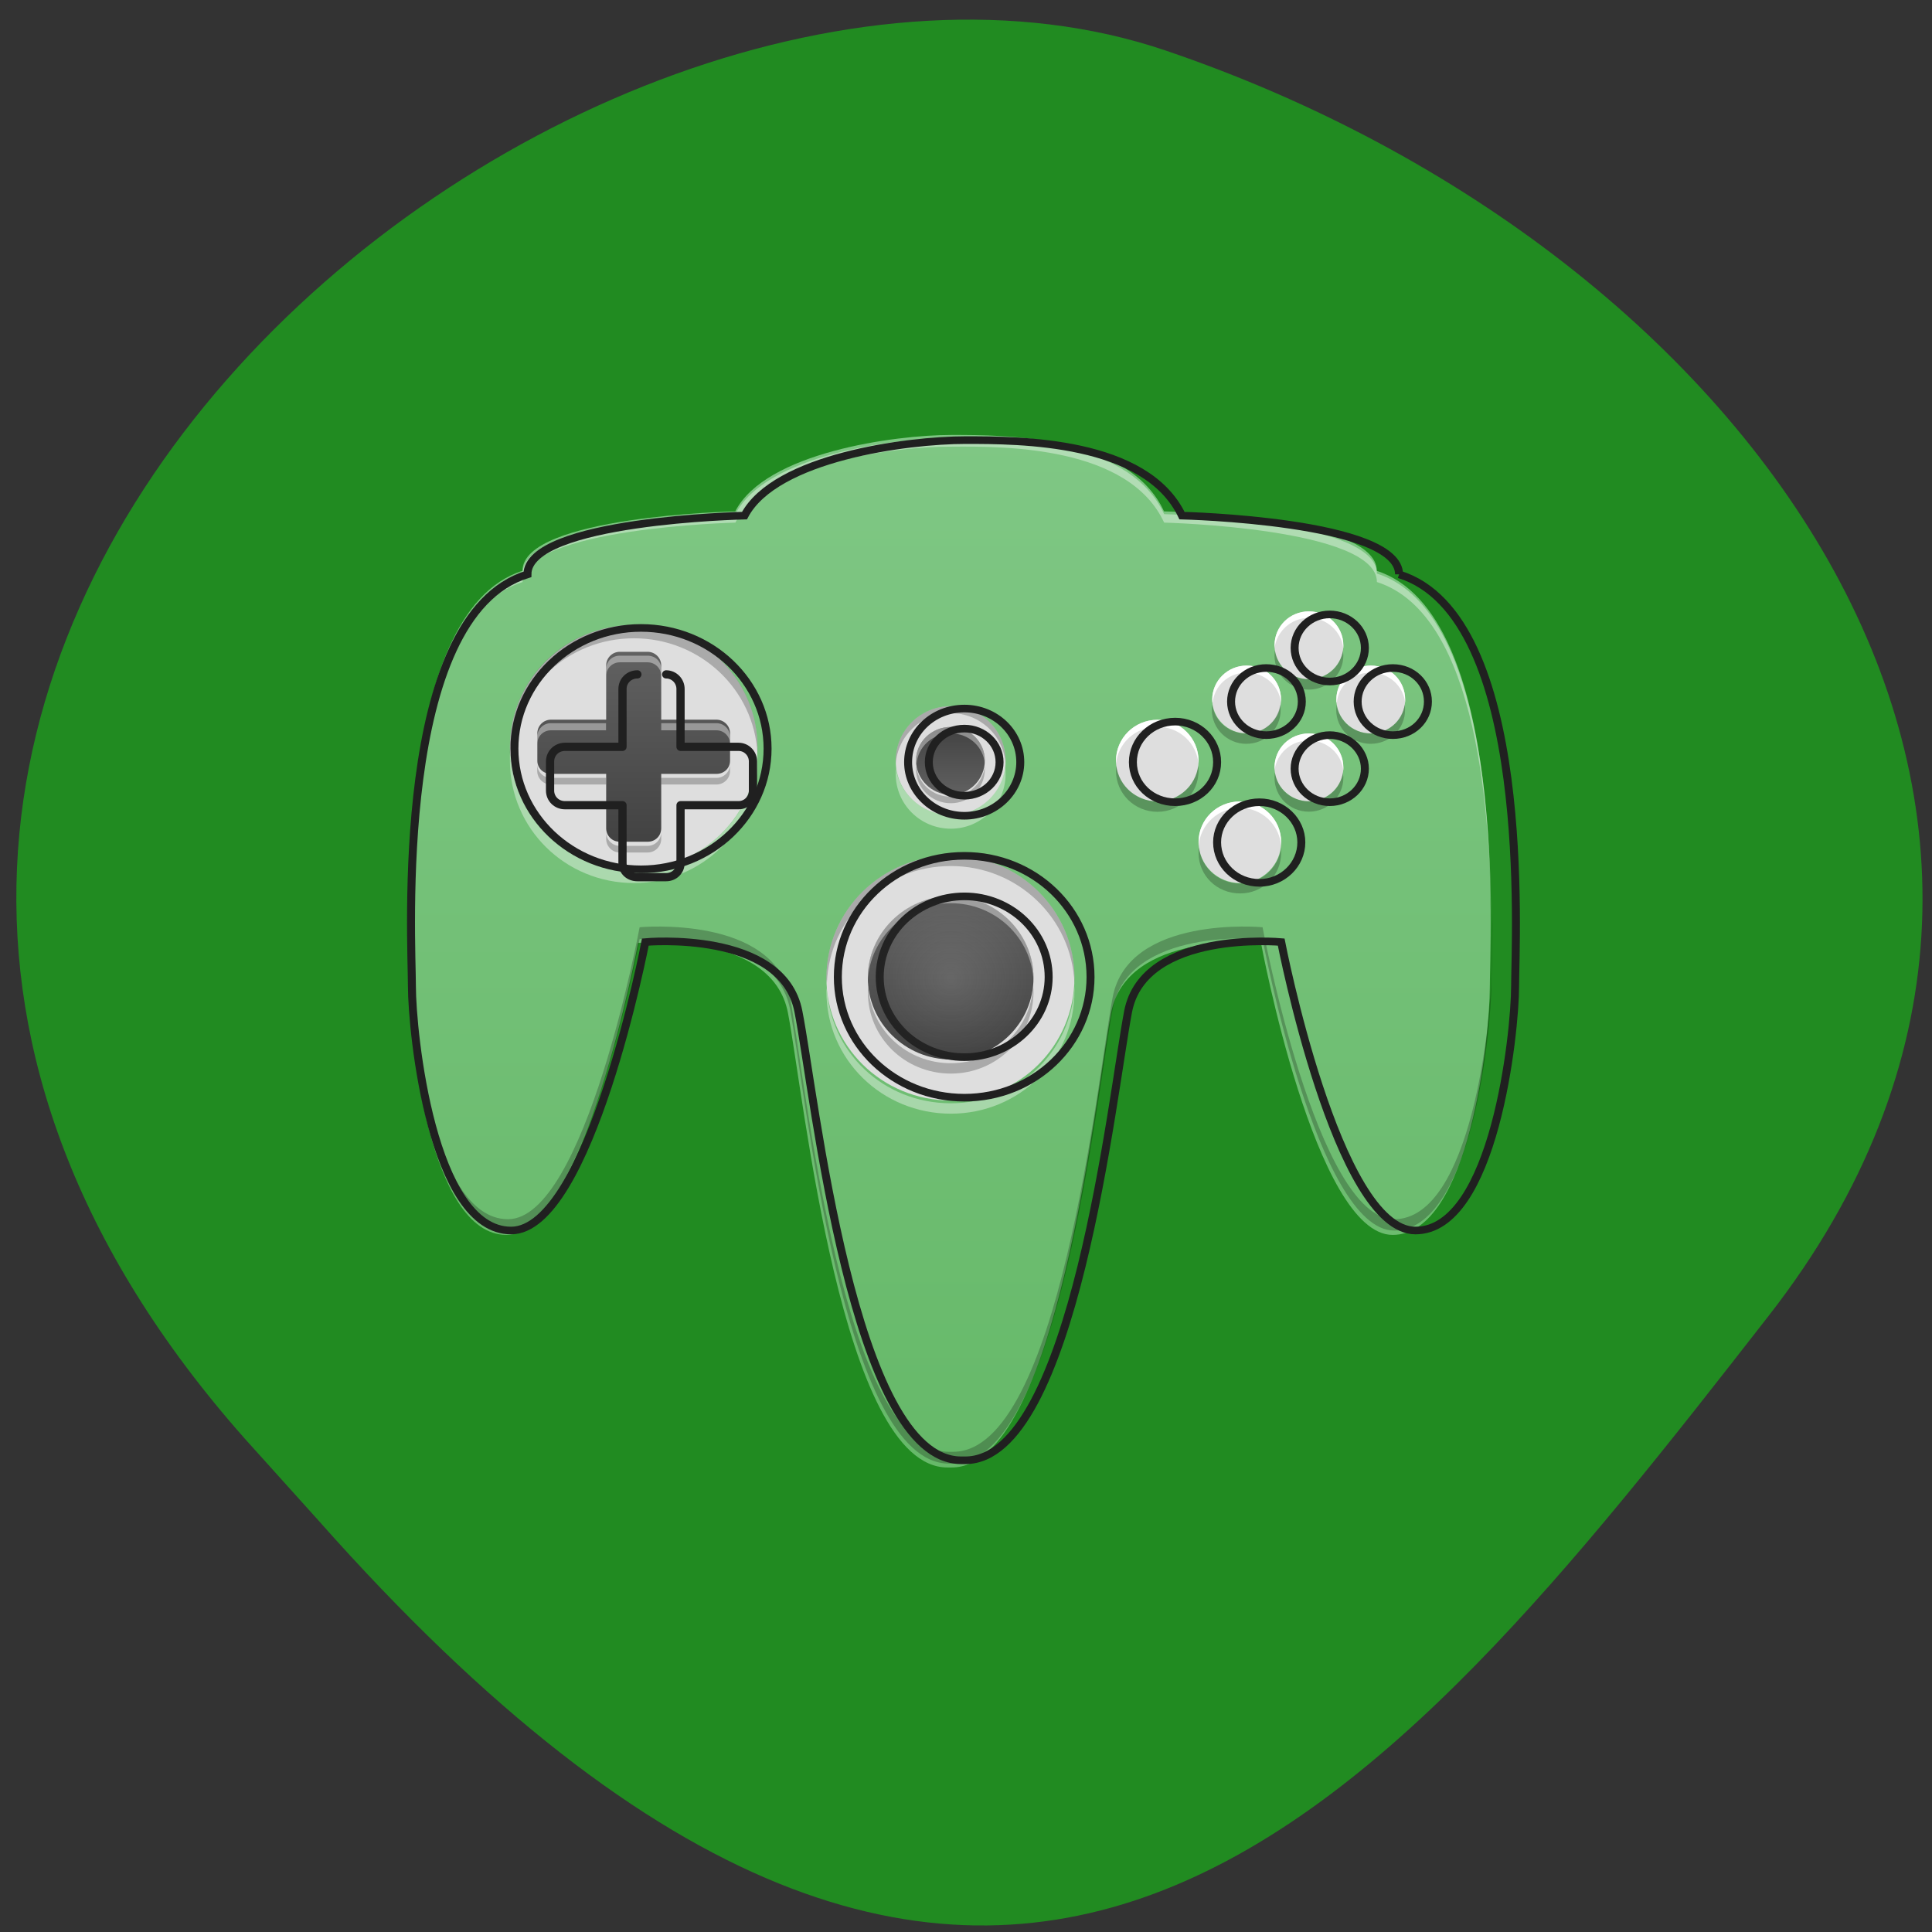 <svg xmlns="http://www.w3.org/2000/svg" viewBox="0 0 16 16" xmlns:xlink="http://www.w3.org/1999/xlink"><rect x="0" y="0" width="16" height="16" fill="#333333" stroke="none"/><defs><linearGradient id="4" gradientUnits="userSpaceOnUse" y1="17.492" x2="0" y2="15.01" gradientTransform="matrix(0.23 0 0 0.227 2.397 2.616)" xlink:href="#1"/><linearGradient id="2" gradientUnits="userSpaceOnUse" y1="21.21" x2="0" y2="27.17" gradientTransform="matrix(0.23 0 0 0.227 2.397 2.616)" xlink:href="#1"/><linearGradient id="0" gradientUnits="userSpaceOnUse" y1="42.05" x2="0" y2="4.344" gradientTransform="matrix(0.23 0 0 0.227 2.397 2.616)"><stop stop-color="#66b969"/><stop offset="1" stop-color="#7fc784"/></linearGradient><linearGradient id="1" gradientUnits="userSpaceOnUse" y1="12.282" x2="0" y2="19.228" gradientTransform="matrix(0.23 0 0 0.227 2.397 2.616)"><stop stop-color="#616161"/><stop offset="1" stop-color="#424242"/></linearGradient><radialGradient id="3" gradientUnits="userSpaceOnUse" cx="23.815" cy="24.19" r="2.977" gradientTransform="matrix(0.23 0 0 0.227 2.397 2.616)"><stop stop-color="#fff" stop-opacity="0.118"/><stop offset="1" stop-color="#f1f1f1" stop-opacity="0"/></radialGradient></defs><path d="m 2.027 11.914 c -5.66 -6.391 2.719 -13.16 7.625 -11.496 c 4.906 1.664 8.203 6.359 5 10.473 c -3.207 4.117 -6.355 8.09 -12.02 1.695" fill="#218b21"/><path d="m 11.402 4.727 c 0 -0.453 -1.762 -0.492 -1.762 -0.492 c -0.293 -0.633 -1.32 -0.633 -1.758 -0.633 c -0.473 0 -1.543 0.145 -1.793 0.633 c 0 0 -1.762 0.039 -1.762 0.492 c -1.09 0.348 -0.938 3.07 -0.938 3.453 c 0 0.387 0.164 2.047 0.805 2.047 c 0.641 0 1.09 -2.418 1.09 -2.418 c 0 0 1.113 -0.105 1.242 0.582 c 0.133 0.691 0.441 3.762 1.32 3.762 h 0.035 c 0.879 0 1.187 -3.07 1.32 -3.762 c 0.129 -0.688 1.242 -0.582 1.242 -0.582 c 0 0 0.449 2.418 1.09 2.418 c 0.641 0 0.805 -1.66 0.805 -2.047 c 0 -0.383 0.152 -3.105 -0.938 -3.453" fill="url(#0)"/><path d="m 12.359 7.57 c 0 0.23 -0.008 0.402 -0.008 0.48 c 0 0.387 -0.164 2.047 -0.805 2.047 c -0.637 0 -1.09 -2.418 -1.09 -2.418 c 0 0 -1.113 -0.105 -1.242 0.582 c -0.129 0.691 -0.441 3.762 -1.32 3.762 h -0.035 c -0.879 0 -1.188 -3.07 -1.316 -3.762 c -0.133 -0.687 -1.246 -0.582 -1.246 -0.582 c 0 0 -0.449 2.418 -1.09 2.418 c -0.641 0 -0.805 -1.66 -0.805 -2.047 c 0 -0.078 -0.008 -0.25 -0.008 -0.48 c 0 0.277 0.008 0.488 0.008 0.578 c 0 0.387 0.164 2.043 0.805 2.043 c 0.641 0 1.09 -2.414 1.09 -2.414 c 0 0 1.113 -0.105 1.246 0.582 c 0.129 0.688 0.438 3.762 1.316 3.762 h 0.035 c 0.879 0 1.191 -3.074 1.32 -3.762 c 0.129 -0.688 1.242 -0.582 1.242 -0.582 c 0 0 0.453 2.414 1.09 2.414 c 0.641 0 0.805 -1.656 0.805 -2.043 c 0 -0.09 0.012 -0.301 0.008 -0.578" fill-opacity="0.235"/><g fill="#dedede"><path d="m 5.25 5.176 c 0.566 0 1.023 0.453 1.023 1.012 c 0 0.559 -0.457 1.012 -1.023 1.012 c -0.566 0 -1.027 -0.453 -1.027 -1.012 c 0 -0.559 0.461 -1.012 1.027 -1.012"/><path d="m 7.875 7.086 c 0.566 0 1.023 0.453 1.023 1.012 c 0 0.563 -0.457 1.016 -1.023 1.016 c -0.57 0 -1.031 -0.453 -1.031 -1.016 c 0 -0.559 0.461 -1.012 1.031 -1.012"/><path d="m 7.875 5.848 c 0.25 0 0.453 0.203 0.453 0.453 c 0 0.246 -0.203 0.449 -0.453 0.449 c -0.254 0 -0.457 -0.203 -0.457 -0.449 c 0 -0.25 0.203 -0.453 0.457 -0.453"/><path d="m 9.586 5.961 c 0.188 0 0.34 0.152 0.34 0.34 c 0 0.184 -0.152 0.336 -0.34 0.336 c -0.191 0 -0.344 -0.152 -0.344 -0.336 c 0 -0.188 0.152 -0.34 0.344 -0.34"/><path d="m 10.27 6.637 c 0.188 0 0.34 0.152 0.34 0.336 c 0 0.188 -0.152 0.34 -0.34 0.34 c -0.191 0 -0.344 -0.152 -0.344 -0.34 c 0 -0.184 0.152 -0.336 0.344 -0.336"/><path d="m 10.84 5.063 c 0.156 0 0.285 0.125 0.285 0.281 c 0 0.156 -0.129 0.281 -0.285 0.281 c -0.156 0 -0.285 -0.125 -0.285 -0.281 c 0 -0.156 0.129 -0.281 0.285 -0.281"/><path d="m 10.84 6.074 c 0.156 0 0.285 0.125 0.285 0.281 c 0 0.156 -0.129 0.281 -0.285 0.281 c -0.156 0 -0.285 -0.125 -0.285 -0.281 c 0 -0.156 0.129 -0.281 0.285 -0.281"/><path d="m 10.324 5.512 c 0.16 0 0.285 0.125 0.285 0.281 c 0 0.156 -0.125 0.281 -0.285 0.281 c -0.156 0 -0.285 -0.125 -0.285 -0.281 c 0 -0.156 0.129 -0.281 0.285 -0.281"/><path d="m 11.352 5.512 c 0.16 0 0.285 0.125 0.285 0.281 c 0 0.156 -0.125 0.281 -0.285 0.281 c -0.156 0 -0.285 -0.125 -0.285 -0.281 c 0 -0.156 0.129 -0.281 0.285 -0.281"/></g><path d="m 7.973 3.629 c -0.031 0 -0.063 0 -0.09 0 c -0.473 -0.004 -1.543 0.141 -1.793 0.629 c 0 0 -1.762 0.043 -1.762 0.492 c -0.863 0.281 -0.949 2.047 -0.945 2.961 c 0.004 -0.93 0.105 -2.621 0.945 -2.891 c 0 -0.449 1.762 -0.492 1.762 -0.492 c 0.25 -0.488 1.32 -0.633 1.793 -0.629 c 0.441 -0.004 1.465 -0.004 1.758 0.629 c 0 0 1.762 0.043 1.762 0.492 c 0.844 0.27 0.945 1.957 0.945 2.887 c 0.004 -0.91 -0.082 -2.68 -0.945 -2.957 c 0 -0.449 -1.762 -0.492 -1.762 -0.492 c -0.273 -0.594 -1.191 -0.633 -1.668 -0.633" fill="#fff" fill-opacity="0.392"/><path d="m 417.7 -115.69 c 0 -21.14 -81.71 -23.16 -81.71 -23.16 c -13.589 -29.773 -61.06 -29.773 -81.53 -29.773 c -21.923 0 -71.57 6.8 -83.16 29.773 c 0 0 -81.71 1.838 -81.71 23.16 c -50.55 16.357 -43.484 144.45 -43.484 162.47 c 0 18.19 7.61 96.3 37.32 96.3 c 29.714 0 50.55 -113.76 50.55 -113.76 c 0 0 51.637 -4.962 57.62 27.384 c 6.16 32.53 20.474 176.98 61.24 176.98 h 1.631 c 40.766 0 55.26 -144.45 61.24 -176.98 c 5.979 -32.35 57.62 -27.384 57.62 -27.384 c 0 0 21.02 113.76 50.55 113.76 c 29.714 0 37.505 -78.11 37.505 -96.3 c 0 -18.01 6.885 -146.11 -43.665 -162.47" transform="matrix(0.022 0 0 0.021 2.397 7.186)" fill="none" stroke="#202020" stroke-width="3"/><path d="m 5.25 5.176 c -0.57 0 -1.027 0.449 -1.027 1.012 c 0 0.02 0 0.039 0 0.055 c 0.031 -0.535 0.477 -0.957 1.027 -0.957 c 0.547 0 0.996 0.422 1.023 0.957 c 0 -0.016 0 -0.035 0 -0.055 c 0 -0.563 -0.457 -1.012 -1.023 -1.012" fill-opacity="0.235"/><path d="m 5.25 7.313 c -0.57 0 -1.027 -0.453 -1.027 -1.012 c 0 -0.02 0 -0.039 0 -0.059 c 0.031 0.535 0.477 0.957 1.027 0.957 c 0.547 0 0.996 -0.422 1.023 -0.957 c 0 0.02 0 0.039 0 0.059 c 0 0.559 -0.457 1.012 -1.023 1.012" fill="#fff" fill-opacity="0.392"/><path d="m 132.34 -94.56 c 26.27 0 47.651 21.319 47.651 47.6 c 0 26.28 -21.379 47.6 -47.651 47.6 c -26.27 0 -47.651 -21.319 -47.651 -47.6 c 0 -26.28 21.379 -47.6 47.651 -47.6" transform="matrix(0.022 0 0 0.021 2.397 7.186)" fill="none" stroke="#202020" stroke-linejoin="round" stroke-linecap="round" stroke-width="3"/><path d="m 5.133 5.398 c -0.063 0 -0.113 0.051 -0.113 0.113 v 0.449 h -0.457 c -0.063 0 -0.113 0.051 -0.113 0.113 v 0.227 c 0 0.063 0.051 0.109 0.113 0.109 h 0.457 v 0.449 c 0 0.066 0.051 0.113 0.113 0.113 h 0.23 c 0.063 0 0.113 -0.047 0.113 -0.113 v -0.449 h 0.457 c 0.063 0 0.113 -0.047 0.113 -0.109 v -0.227 c 0 -0.063 -0.051 -0.113 -0.113 -0.113 h -0.457 v -0.449 c 0 -0.063 -0.051 -0.113 -0.113 -0.113" fill="url(#1)"/><path d="m 5.133 5.43 c -0.063 0 -0.113 0.047 -0.113 0.109 v 0.059 c 0 -0.063 0.051 -0.113 0.113 -0.113 h 0.23 c 0.063 0 0.113 0.051 0.113 0.113 v -0.059 c 0 -0.063 -0.051 -0.109 -0.113 -0.109 m -0.801 0.559 c -0.063 0 -0.113 0.051 -0.113 0.113 v 0.059 c 0 -0.063 0.051 -0.113 0.113 -0.113 h 0.457 v -0.059 m 0.457 0 v 0.059 h 0.457 c 0.063 0 0.113 0.051 0.113 0.113 v -0.059 c 0 -0.063 -0.051 -0.113 -0.113 -0.113" fill="#fff" fill-opacity="0.392"/><path d="m 5.133 7.06 c -0.063 0 -0.113 -0.051 -0.113 -0.113 v -0.055 c 0 0.063 0.051 0.113 0.113 0.113 h 0.23 c 0.063 0 0.113 -0.051 0.113 -0.113 v 0.055 c 0 0.063 -0.051 0.113 -0.113 0.113 m -0.801 -0.563 c -0.063 0 -0.113 -0.051 -0.113 -0.113 v -0.055 c 0 0.063 0.051 0.113 0.113 0.113 h 0.457 v 0.055 m 0.457 0 v -0.055 h 0.457 c 0.063 0 0.113 -0.051 0.113 -0.113 v 0.055 c 0 0.063 -0.051 0.113 -0.113 0.113" fill-opacity="0.235"/><path d="m 480.25 494.82 c -11.64 0 -20.541 9.03 -20.541 20.14 v 79.873 h -79.43 c -11.64 0 -20.541 9.03 -20.541 20.14 v 40.28 c 0 11.11 8.901 20.14 20.541 20.14 h 79.43 v 79.873 c 0 11.11 8.901 19.447 20.541 19.447 h 39.713 c 10.955 0 19.857 -8.335 19.857 -19.447 v -79.873 h 80.11 c 10.955 0 19.857 -9.03 19.857 -20.14 v -40.28 c 0 -11.11 -8.901 -20.14 -19.857 -20.14 h -80.11 v -79.873 c 0 -11.11 -8.901 -20.14 -19.857 -20.14" transform="matrix(0.006 0 0 0.006 2.397 2.616)" fill="none" stroke="#202020" stroke-linejoin="round" stroke-linecap="round" stroke-width="11.339"/><path d="m 7.875 7.086 c -0.57 0 -1.031 0.453 -1.031 1.012 c 0 0.016 0.004 0.031 0.004 0.043 c 0.02 -0.539 0.469 -0.969 1.027 -0.969 c 0.551 0 1 0.43 1.023 0.969 c 0 -0.012 0 -0.027 0 -0.043 c 0 -0.559 -0.457 -1.012 -1.023 -1.012" fill-opacity="0.235"/><path d="m 7.875 9.223 c -0.57 0 -1.031 -0.449 -1.031 -1.012 c 0 -0.016 0.004 -0.027 0.004 -0.043 c 0.02 0.543 0.469 0.969 1.027 0.969 c 0.551 0 1 -0.426 1.023 -0.969 c 0 0.016 0 0.027 0 0.043 c 0 0.563 -0.457 1.012 -1.023 1.012" fill="#fff" fill-opacity="0.392"/><path d="m 254.09 -4.688 c 26.27 0 47.47 21.319 47.47 47.784 c 0 26.28 -21.2 47.6 -47.47 47.6 c -26.453 0 -47.651 -21.319 -47.651 -47.6 c 0 -26.465 21.2 -47.784 47.651 -47.784" transform="matrix(0.022 0 0 0.021 2.397 7.186)" fill="none" stroke="#202020" stroke-linejoin="round" stroke-linecap="round" stroke-width="3"/><path d="m 7.875 7.422 c 0.375 0 0.684 0.305 0.684 0.676 c 0 0.371 -0.309 0.676 -0.684 0.676 c -0.379 0 -0.688 -0.305 -0.688 -0.676 c 0 -0.371 0.309 -0.676 0.688 -0.676" fill="url(#2)"/><path d="m 7.875 7.422 c -0.383 0 -0.688 0.301 -0.688 0.676 c 0 0.008 0 0.02 0 0.027 c 0.016 -0.359 0.316 -0.645 0.688 -0.645 c 0.367 0 0.668 0.285 0.684 0.645 c 0 -0.008 0 -0.02 0 -0.027 c 0 -0.375 -0.305 -0.676 -0.684 -0.676" fill="#fff" fill-opacity="0.392"/><path d="m 7.191 8.172 c -0.004 0.016 -0.004 0.027 -0.004 0.043 c 0 0.375 0.305 0.676 0.688 0.676 c 0.379 0 0.684 -0.301 0.684 -0.676 c 0 -0.016 0 -0.027 -0.004 -0.043 c -0.02 0.355 -0.316 0.633 -0.68 0.633 c -0.367 0 -0.664 -0.277 -0.684 -0.633" fill-opacity="0.235"/><path d="m 254.09 11.301 c 17.393 0 31.707 14.15 31.707 31.795 c 0 17.46 -14.313 31.611 -31.707 31.611 c -17.575 0 -31.888 -14.15 -31.888 -31.611 c 0 -17.643 14.313 -31.795 31.888 -31.795" transform="matrix(0.022 0 0 0.021 2.397 7.186)" fill="none" stroke="#202020" stroke-linejoin="round" stroke-linecap="round" stroke-width="3"/><path d="m 7.875 7.422 c 0.375 0 0.684 0.305 0.684 0.676 c 0 0.371 -0.309 0.676 -0.684 0.676 c -0.379 0 -0.688 -0.305 -0.688 -0.676 c 0 -0.371 0.309 -0.676 0.688 -0.676" fill="url(#3)"/><path d="m 7.875 5.848 c -0.254 0 -0.457 0.203 -0.457 0.453 c 0 0.008 0 0.02 0 0.027 c 0.016 -0.234 0.211 -0.422 0.457 -0.422 c 0.242 0 0.438 0.188 0.453 0.422 c 0 -0.008 0 -0.02 0 -0.027 c 0 -0.25 -0.203 -0.453 -0.453 -0.453" fill-opacity="0.235"/><path d="m 7.418 6.355 c 0 0.02 0 0.039 0 0.055 c 0 0.25 0.203 0.453 0.457 0.453 c 0.25 0 0.453 -0.203 0.453 -0.453 c 0 -0.016 0 -0.035 -0.004 -0.055 c -0.027 0.223 -0.219 0.395 -0.449 0.395 c -0.234 0 -0.426 -0.172 -0.457 -0.395" fill="#fff" fill-opacity="0.392"/><path d="m 254.09 -62.764 c 11.596 0 21.02 9.373 21.02 21.14 c 0 11.578 -9.421 21.14 -21.02 21.14 c -11.777 0 -21.2 -9.557 -21.2 -21.14 c 0 -11.762 9.421 -21.14 21.2 -21.14" transform="matrix(0.022 0 0 0.021 2.397 7.186)" fill="none" stroke="#202020" stroke-linejoin="round" stroke-linecap="round" stroke-width="3"/><path d="m 7.875 6.02 c 0.156 0 0.281 0.125 0.281 0.277 c 0 0.156 -0.125 0.285 -0.281 0.285 c -0.16 0 -0.289 -0.129 -0.289 -0.285 c 0 -0.152 0.129 -0.277 0.289 -0.277" fill="url(#4)"/><path d="m 7.59 6.344 c 0 0.008 -0.004 0.02 -0.004 0.027 c 0 0.156 0.129 0.281 0.289 0.281 c 0.156 0 0.281 -0.125 0.281 -0.281 c 0 -0.008 0 -0.02 0 -0.027 c -0.016 0.145 -0.137 0.254 -0.281 0.254 c -0.152 0 -0.273 -0.109 -0.285 -0.254" fill-opacity="0.235"/><path d="m 7.875 6.02 c -0.16 0 -0.289 0.125 -0.289 0.277 c 0 0.012 0.004 0.02 0.004 0.031 c 0.012 -0.145 0.133 -0.254 0.285 -0.254 c 0.148 0 0.27 0.109 0.281 0.254 c 0 -0.012 0 -0.02 0 -0.031 c 0 -0.152 -0.125 -0.277 -0.281 -0.277" fill="#fff" fill-opacity="0.392"/><path d="m 254.09 -54.861 c 7.247 0 13.226 5.881 13.226 13.232 c 0 7.351 -5.979 13.232 -13.226 13.232 c -7.428 0 -13.407 -5.881 -13.407 -13.232 c 0 -7.351 5.979 -13.232 13.407 -13.232" transform="matrix(0.022 0 0 0.021 2.397 7.186)" fill="none" stroke="#202020" stroke-linejoin="round" stroke-linecap="round" stroke-width="3"/><g fill="#fff"><path d="m 9.586 5.961 c -0.191 0 -0.344 0.152 -0.344 0.34 c 0 0.008 0 0.02 0 0.027 c 0.016 -0.176 0.164 -0.309 0.344 -0.309 c 0.18 0 0.324 0.133 0.34 0.309 c 0 -0.008 0 -0.02 0 -0.027 c 0 -0.188 -0.152 -0.34 -0.34 -0.34"/><path d="m 10.27 6.637 c -0.191 0 -0.344 0.148 -0.344 0.336 c 0 0.012 0 0.02 0 0.031 c 0.016 -0.176 0.16 -0.313 0.344 -0.313 c 0.18 0 0.324 0.137 0.34 0.313 c 0 -0.012 0 -0.02 0 -0.031 c 0 -0.188 -0.152 -0.336 -0.34 -0.336"/><path d="m 10.84 5.063 c -0.16 0 -0.285 0.125 -0.285 0.281 c 0 0.008 0 0.02 0 0.027 c 0.016 -0.141 0.137 -0.254 0.285 -0.254 c 0.148 0 0.27 0.113 0.285 0.254 c 0 -0.008 0 -0.02 0 -0.027 c 0 -0.156 -0.129 -0.281 -0.285 -0.281"/><path d="m 10.84 6.074 c -0.16 0 -0.285 0.125 -0.285 0.281 c 0 0.012 0 0.02 0 0.027 c 0.016 -0.141 0.137 -0.25 0.285 -0.25 c 0.148 0 0.27 0.109 0.285 0.25 c 0 -0.008 0 -0.016 0 -0.027 c 0 -0.156 -0.129 -0.281 -0.285 -0.281"/><path d="m 10.324 5.512 c -0.156 0 -0.285 0.125 -0.285 0.281 c 0 0.012 0 0.02 0.004 0.027 c 0.012 -0.141 0.133 -0.25 0.281 -0.25 c 0.148 0 0.27 0.109 0.285 0.25 c 0 -0.008 0 -0.016 0 -0.027 c 0 -0.156 -0.125 -0.281 -0.285 -0.281"/><path d="m 11.352 5.512 c -0.156 0 -0.285 0.125 -0.285 0.281 c 0 0.012 0 0.02 0.004 0.027 c 0.012 -0.141 0.133 -0.25 0.281 -0.25 c 0.148 0 0.27 0.109 0.285 0.25 c 0 -0.008 0 -0.016 0 -0.027 c 0 -0.156 -0.125 -0.281 -0.285 -0.281"/></g><g fill-opacity="0.235"><path d="m 9.246 6.344 c -0.004 0.012 -0.004 0.027 -0.004 0.039 c 0 0.188 0.152 0.34 0.344 0.34 c 0.188 0 0.34 -0.152 0.34 -0.34 c 0 -0.012 0 -0.027 -0.004 -0.039 c -0.02 0.164 -0.164 0.293 -0.336 0.293 c -0.176 0 -0.32 -0.129 -0.34 -0.293"/><path d="m 9.93 7.02 c -0.004 0.016 -0.004 0.027 -0.004 0.043 c 0 0.188 0.152 0.336 0.344 0.336 c 0.188 0 0.34 -0.148 0.34 -0.336 c 0 -0.016 0 -0.027 0 -0.043 c -0.023 0.168 -0.164 0.297 -0.34 0.297 c -0.176 0 -0.32 -0.129 -0.34 -0.297"/><path d="m 10.559 5.387 c -0.004 0.012 -0.004 0.027 -0.004 0.043 c 0 0.156 0.125 0.281 0.285 0.281 c 0.156 0 0.285 -0.129 0.285 -0.281 c 0 -0.016 -0.004 -0.031 -0.004 -0.043 c -0.02 0.137 -0.137 0.238 -0.281 0.238 c -0.145 0 -0.262 -0.102 -0.281 -0.238"/><path d="m 10.559 6.398 c -0.004 0.012 -0.004 0.027 -0.004 0.043 c 0 0.156 0.125 0.281 0.285 0.281 c 0.156 0 0.285 -0.125 0.285 -0.281 c 0 -0.016 -0.004 -0.031 -0.004 -0.043 c -0.02 0.137 -0.137 0.238 -0.281 0.238 c -0.145 0 -0.262 -0.102 -0.281 -0.238"/><path d="m 10.04 5.836 c -0.004 0.012 -0.004 0.027 -0.004 0.043 c 0 0.156 0.129 0.281 0.285 0.281 c 0.16 0 0.285 -0.125 0.285 -0.281 c 0 -0.016 0 -0.031 -0.004 -0.043 c -0.02 0.137 -0.137 0.238 -0.281 0.238 c -0.145 0 -0.262 -0.102 -0.281 -0.238"/><path d="m 11.07 5.836 c 0 0.012 -0.004 0.027 -0.004 0.043 c 0 0.156 0.129 0.281 0.285 0.281 c 0.16 0 0.285 -0.125 0.285 -0.281 c 0 -0.016 0 -0.031 -0.004 -0.043 c -0.02 0.137 -0.137 0.238 -0.281 0.238 c -0.141 0 -0.262 -0.102 -0.281 -0.238"/></g><g fill="none" stroke="#202020" stroke-linejoin="round" stroke-linecap="round" stroke-width="3" transform="matrix(0.022 0 0 0.021 2.397 7.186)"><path d="m 333.45 -57.62 c 8.697 0 15.763 7.168 15.763 15.989 c 0 8.822 -7.07 15.805 -15.763 15.805 c -8.878 0 -15.944 -6.984 -15.944 -15.805 c 0 -8.822 7.07 -15.989 15.944 -15.989"/><path d="m 365.15 -25.823 c 8.697 0 15.763 7.168 15.763 15.805 c 0 8.822 -7.07 15.989 -15.763 15.989 c -8.878 0 -15.944 -7.168 -15.944 -15.989 c 0 -8.638 7.07 -15.805 15.944 -15.805"/><path d="m 391.61 -99.89 c 7.247 0 13.226 5.881 13.226 13.232 c 0 7.351 -5.979 13.232 -13.226 13.232 c -7.247 0 -13.226 -5.881 -13.226 -13.232 c 0 -7.351 5.979 -13.232 13.226 -13.232"/><path d="m 391.61 -52.29 c 7.247 0 13.226 6.06 13.226 13.232 c 0 7.351 -5.979 13.232 -13.226 13.232 c -7.247 0 -13.226 -5.881 -13.226 -13.232 c 0 -7.168 5.979 -13.232 13.226 -13.232"/><path d="m 367.69 -78.75 c 7.428 0 13.407 5.881 13.407 13.232 c 0 7.351 -5.979 13.232 -13.407 13.232 c -7.247 0 -13.226 -5.881 -13.226 -13.232 c 0 -7.351 5.979 -13.232 13.226 -13.232"/><path d="m 415.34 -78.75 c 7.428 0 13.226 5.881 13.226 13.232 c 0 7.351 -5.798 13.232 -13.226 13.232 c -7.247 0 -13.226 -5.881 -13.226 -13.232 c 0 -7.351 5.979 -13.232 13.226 -13.232"/></g></svg>